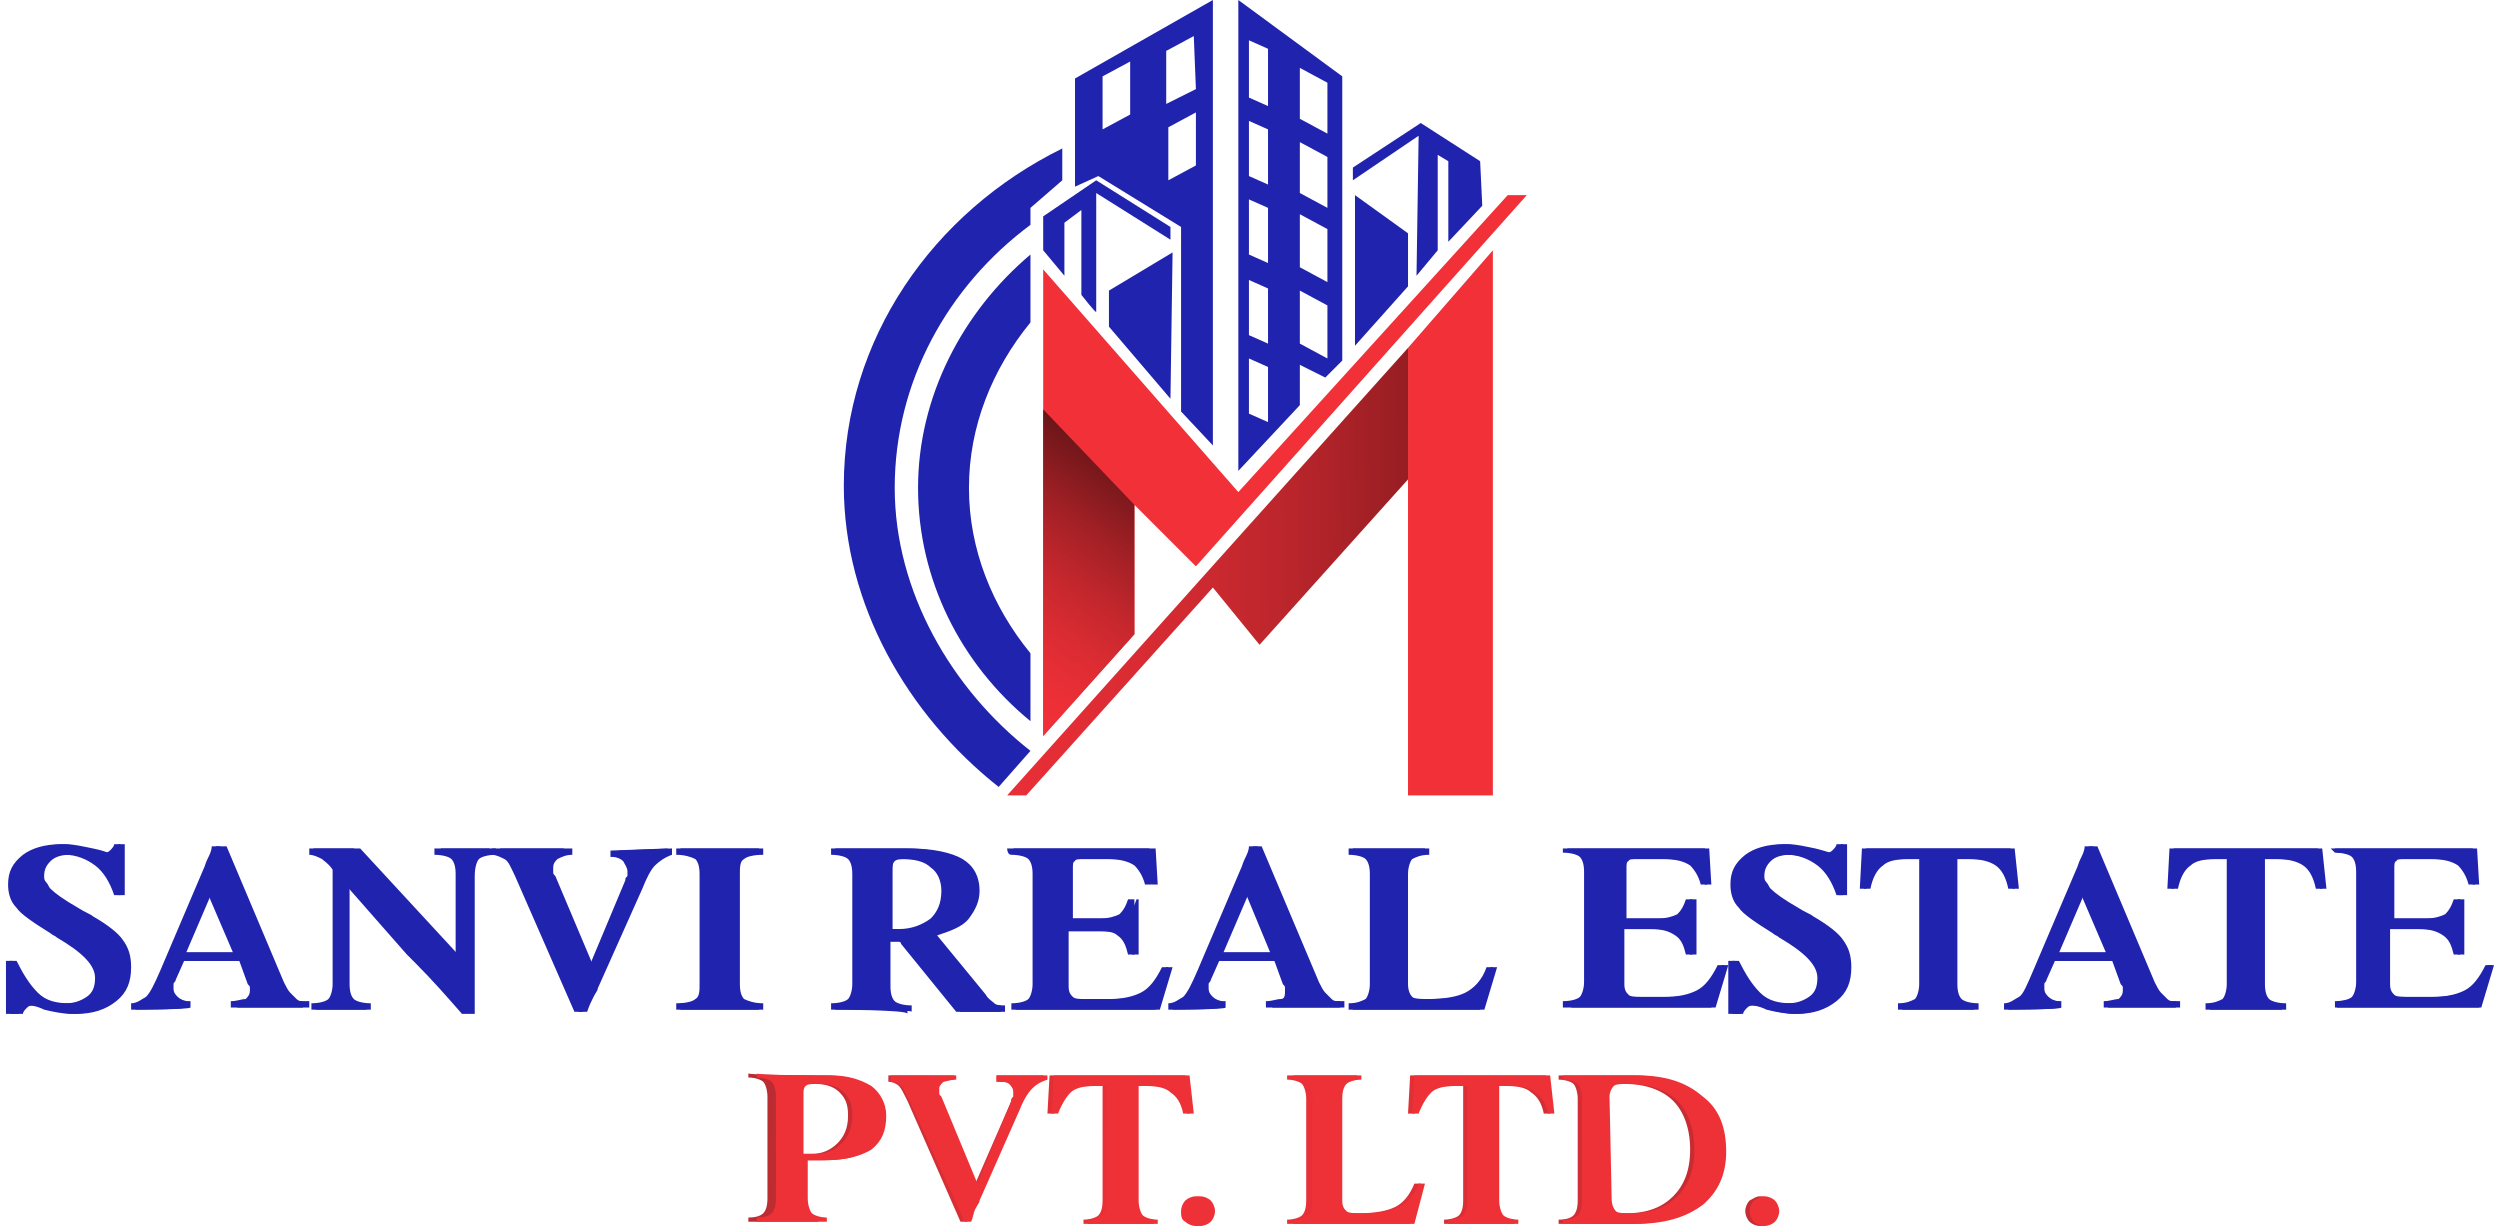 <svg height="1226" viewBox="1.7 1.1 117.3 57.8" width="2500" xmlns="http://www.w3.org/2000/svg" xmlns:xlink="http://www.w3.org/1999/xlink"><linearGradient id="a" gradientUnits="userSpaceOnUse" x1="47.322" x2="55.875" y1="33.476" y2="21.295"><stop offset="0" stop-color="#f13038"/><stop offset=".124" stop-color="#ec2f37"/><stop offset=".277" stop-color="#dd2c33"/><stop offset=".444" stop-color="#c4272d"/><stop offset=".622" stop-color="#a12025"/><stop offset=".808" stop-color="#74171b"/><stop offset=".998" stop-color="#3f0c0e"/><stop offset="1" stop-color="#3e0c0e"/></linearGradient><linearGradient id="b" gradientUnits="userSpaceOnUse" x1="39.347" x2="77.846" y1="28.337" y2="27.77"><stop offset="0" stop-color="#f13038"/><stop offset=".175" stop-color="#ee2f37"/><stop offset=".325" stop-color="#e32d35"/><stop offset=".467" stop-color="#d12a31"/><stop offset=".603" stop-color="#b8252b"/><stop offset=".735" stop-color="#981e23"/><stop offset=".864" stop-color="#70161a"/><stop offset=".989" stop-color="#420d0f"/><stop offset="1" stop-color="#3e0c0e"/></linearGradient><linearGradient id="c"><stop offset="0" stop-color="#b02b30"/><stop offset=".017" stop-color="#b32b30"/><stop offset=".225" stop-color="#d52e35"/><stop offset=".397" stop-color="#e92f37"/><stop offset=".511" stop-color="#f13038"/><stop offset="1" stop-color="#c52c33"/></linearGradient><linearGradient id="d" gradientUnits="userSpaceOnUse" x1="34.484" x2="81.261" xlink:href="#c" y1="54.499" y2="62.689"/><linearGradient id="e" gradientUnits="userSpaceOnUse" x1="34.778" x2="81.58" xlink:href="#c" y1="52.816" y2="61.01"/><linearGradient id="f" gradientUnits="userSpaceOnUse" x1="34.961" x2="81.746" xlink:href="#c" y1="51.804" y2="59.995"/><linearGradient id="g" gradientUnits="userSpaceOnUse" x1="34.545" x2="81.336" xlink:href="#c" y1="54.123" y2="62.315"/><linearGradient id="h" gradientUnits="userSpaceOnUse" x1="35.248" x2="81.999" xlink:href="#c" y1="50.304" y2="58.489"/><linearGradient id="i" gradientUnits="userSpaceOnUse" x1="35.474" x2="82.259" xlink:href="#c" y1="48.917" y2="57.108"/><linearGradient id="j" gradientUnits="userSpaceOnUse" x1="35.642" x2="82.409" xlink:href="#c" y1="48.061" y2="56.249"/><linearGradient id="k" gradientUnits="userSpaceOnUse" x1="35.344" x2="82.135" xlink:href="#c" y1="49.606" y2="57.798"/><g fill="#2023ad"><path d="m50 35.1v-3.2c-1.8-2.2-2.9-4.9-2.9-7.8s1.1-5.6 2.9-7.8v-3.2c-3.2 2.7-5.3 6.7-5.3 11s2 8.3 5.3 11z"/><path d="m48.5 38.2 1.5-1.7c-3.7-2.9-6.4-7.5-6.4-12.4 0-5 2.5-9.5 6.4-12.4v-.8l1.5-1.3v-1.5c-6.1 3-10.3 9-10.3 15.9 0 5.6 3 10.8 7.3 14.2zm19.8-30.7-3.1 2.1v-.6l3.2-2.1 2.8 1.8.1 2.1-1.6 1.7v-3.8l-.5-.3v4.5l-1 1.2z"/><path d="m67.8 12.1v2.5l-2.5 2.8v-7.1zm-11.2 7.8.1-6.9-3 1.8v1.7z"/><path d="m53.1 15.8v-5.6l3.5 2.2v-.6l-3.5-2.2-2.5 1.7v1.6l1 1.2v-2.5l.8-.6v4s.7.9.7.8z"/><path d="m52.1 4.8v5.1l1.1-.5 3.9 2.4v8.7l1.5 1.6v-21zm2.6 1.7-1.3.7v-2.5l1.3-.7zm3.1 2.4-1.3.7v-2.5l1.3-.7zm0-3.6-1.4.7v-2.5l1.3-.7zm2-4.2v22.2l2.9-3.1v-1.9l1.2.6.8-.8v-13.4zm1.4 19.9-.9-.4v-2.6l.9.4zm0-3.7-.9-.4v-2.6l.9.4zm0-3.8-.9-.4v-2.6l.9.4zm0-3.7-.9-.4v-2.6l.9.4zm0-3.7-.9-.4v-2.7l.9.4zm2.8 11.9-1.3-.7v-2.5l1.3.7zm0-3.6-1.3-.7v-2.5l1.3.7zm0-3.5-1.3-.7v-2.4l1.3.7zm0-3.5-1.3-.7v-2.4l1.3.7z"/></g><path d="m71.8 12.9v25.7h-4v-21.1zm.7-2.6-12.7 14-9.2-10.5v22l4.3-4.8v-6.1l2.9 2.9 15.6-17.5z" fill="#f13038"/><path d="m50.6 35.8 4.3-4.8v-6.1l-4.3-4.5z" fill="url(#a)"/><path d="m58.3 28.1-9.4 10.5h.9l8.8-9.8 2.2 2.7 7-7.8v-6.2z" fill="url(#b)"/><path d="m1.7 48.9v-2.5h.3c.3.6.6 1.1 1 1.5s.9.5 1.5.5c.4 0 .7-.1 1-.3s.4-.5.4-.9c0-.6-.6-1.2-1.8-1.9-.1-.1-.2-.1-.3-.2-.8-.5-1.4-.9-1.6-1.2-.3-.3-.4-.7-.4-1.1 0-.6.2-1 .7-1.4.4-.3 1-.5 1.8-.5.4 0 .8.1 1.3.2.4.1.7.2.7.2.1 0 .2 0 .3-.1s.2-.2.2-.3h.3v2.4h-.3c-.2-.6-.5-1.1-.9-1.4s-.9-.5-1.4-.5c-.4 0-.7.1-.9.3s-.3.4-.3.7c0 .1 0 .2.1.3 0 .1.1.2.2.3.2.2.6.5 1.3.9.3.2.6.3.7.4.7.4 1.2.8 1.4 1.1s.4.8.4 1.3c0 .7-.2 1.2-.7 1.6s-1.1.6-1.9.6c-.4 0-.9-.1-1.3-.2-.4-.2-.7-.2-.7-.2-.1 0-.2 0-.3.1s-.2.2-.2.3zm5.9-.2v-.3c.3 0 .5-.2.7-.3.2-.2.4-.6.7-1.3l2-4.7c.1-.2.1-.3.2-.5s.2-.4.2-.6h.4l2.7 6.4c.1.2.2.4.3.5l.3.3c.1.1.2.1.3.1h.3v.3h-3.4v-.3c.3 0 .5-.1.7-.1.1-.1.2-.2.2-.4v-.1c0-.1 0-.1-.1-.2l-.4-1.1h-2.9l-.4.9c0 .1-.1.1-.1.2v.2c0 .2.1.3.2.4s.3.2.5.2h.1v.3c0 .1-2.5.1-2.5.1zm2.4-2.7h2.4l-1.2-2.8zm7.7-3.2v4.7c0 .4.1.6.2.7s.4.2.8.2v.3h-2.6v-.3c.4 0 .7-.1.8-.2s.2-.4.2-.7v-5.4c-.2-.3-.4-.4-.5-.5-.2-.1-.4-.2-.6-.2v-.3h2.1l4.8 5.2v-4c0-.4-.1-.6-.2-.7s-.4-.2-.8-.2v-.3h2.6v.3c-.4 0-.7.1-.8.2s-.2.4-.2.8v6.5h-.3c-.7-.8-1.4-1.6-2.2-2.4l-.4-.4zm15.2-1.7v.3c-.3.1-.6.3-.8.5s-.4.6-.6 1.1l-2.1 4.7c0 .1-.1.2-.2.4s-.2.4-.3.7h-.4l-2.8-6.4c-.2-.4-.3-.7-.5-.8s-.4-.2-.6-.2v-.3h3.4v.3c-.3 0-.5.1-.7.2-.1.1-.2.2-.2.4v.2c0 .1 0 .1.1.2l1.9 4.5 1.8-4.3c0-.1 0-.1.1-.2v-.2c0-.2-.1-.3-.2-.5-.1-.1-.3-.2-.5-.2h-.1v-.3zm4.3 0v.3c-.5 0-.8.1-.9.2-.2.1-.2.4-.2.7v5.2c0 .4.1.6.2.7.2.1.5.2.9.2v.3h-3.9v-.3c.5 0 .8-.1.9-.2.2-.1.2-.4.2-.7v-5.2c0-.4-.1-.6-.2-.7-.2-.1-.5-.2-.9-.2v-.3zm3.4 7.6v-.3c.4 0 .7-.1.8-.2s.2-.4.2-.7v-5.2c0-.4-.1-.6-.2-.7s-.4-.2-.8-.2v-.3h3.5c1.1 0 2 .2 2.5.5.6.3.8.8.8 1.5 0 .5-.2.9-.5 1.3-.3.3-.9.6-1.5.8l2.3 2.8c.1.2.3.3.4.4s.3.1.5.1v.3h-2.1l-2.6-3.2c0-.1-.1-.1-.1-.1h-.6v2.2c0 .4.1.6.2.7s.4.2.8.2v.3c.1-.2-3.6-.2-3.6-.2zm2.6-3.8h.6c.6 0 1.1-.2 1.5-.5.3-.3.5-.7.5-1.3 0-.5-.2-.9-.5-1.1-.3-.3-.8-.4-1.4-.4-.3 0-.5 0-.6.1s-.1.2-.1.5zm5.7-3.8h6.7l.1 1.7h-.3c-.1-.4-.3-.7-.5-.9-.3-.2-.7-.3-1.3-.3h-1.5c-.2 0-.4 0-.4.1-.1 0-.1.2-.1.3v2.4h1.7c.4 0 .7-.1.9-.2.2-.2.3-.4.4-.7h.3v2.6h-.3c-.1-.4-.2-.7-.5-.9-.2-.2-.6-.2-1.1-.2h-1.4v2.6c0 .3.1.4.2.5s.3.1.7.1h1.2c.6 0 1.1-.1 1.5-.3s.7-.6 1-1.2h.3l-.6 2h-6.8v-.3c.4 0 .7-.1.8-.2s.2-.4.2-.7v-5.2c0-.4-.1-.6-.2-.7s-.4-.2-.8-.2c-.2 0-.2-.3-.2-.3zm7.6 7.6v-.3c.3 0 .5-.2.7-.3.2-.2.4-.6.7-1.3l2-4.7c.1-.2.1-.3.2-.5s.2-.4.2-.6h.4l2.7 6.4c.1.2.2.4.3.5l.3.3c.1.1.2.1.3.1h.3v.3h-3.5v-.3c.3 0 .5-.1.7-.1s.2-.2.2-.4v-.1c0-.1 0-.1-.1-.2l-.4-1.1h-2.9l-.4.9c0 .1-.1.1-.1.2v.2c0 .2.1.3.2.4s.3.2.5.2h.1v.3c.1.1-2.4.1-2.4.1zm2.4-2.7h2.4l-1.2-2.9zm6.1-4.9h3.6v.3c-.4 0-.6.1-.8.2s-.2.4-.2.7v5.2c0 .3.1.5.2.6s.4.1.9.1c.8 0 1.4-.1 1.8-.3s.8-.6 1-1.2h.3l-.6 2h-6.2v-.3c.4 0 .6-.1.8-.2.1-.1.2-.4.2-.7v-5.2c0-.4-.1-.6-.2-.7s-.4-.2-.8-.2zm10.1 0h6.7l.1 1.7h-.3c-.1-.4-.3-.7-.5-.9-.3-.2-.7-.3-1.3-.3h-1.4c-.2 0-.4 0-.4.1-.1 0-.1.2-.1.3v2.4h1.7c.4 0 .7-.1.9-.2.2-.2.3-.4.4-.7h.3v2.6h-.3c-.1-.4-.2-.7-.5-.9s-.6-.3-1.2-.3h-1.4v2.6c0 .3.1.4.2.5s.3.1.7.1h1.2c.6 0 1.1-.1 1.5-.3s.7-.6 1-1.2h.3l-.6 2h-7v-.3c.4 0 .7-.1.8-.2s.2-.4.2-.7v-5.2c0-.4-.1-.6-.2-.7s-.4-.2-.8-.2zm7.8 7.8v-2.5h.3c.3.6.6 1.1 1 1.5s.9.5 1.5.5c.4 0 .7-.1 1-.3s.4-.5.4-.9c0-.6-.6-1.2-1.8-1.9-.1-.1-.2-.1-.3-.2-.8-.5-1.4-.9-1.6-1.2-.3-.3-.4-.7-.4-1.1 0-.6.2-1 .7-1.4.4-.3 1-.5 1.8-.5.4 0 .8.1 1.3.2.4.1.7.2.7.2.1 0 .2 0 .3-.1s.2-.2.2-.3h.3v2.4h-.3c-.2-.6-.5-1.1-.9-1.4s-.9-.5-1.4-.5c-.4 0-.7.1-.9.3s-.3.4-.3.7c0 .1 0 .2.1.3 0 .1.1.2.2.3.2.2.6.5 1.3.9.3.2.6.3.7.4.7.4 1.2.8 1.4 1.1s.4.8.4 1.3c0 .7-.2 1.2-.7 1.6s-1.1.6-1.9.6c-.4 0-.9-.1-1.3-.2-.4-.2-.7-.2-.7-.2-.1 0-.2 0-.3.1s-.2.2-.2.3zm6.3-7.8h7l.2 1.9h-.3c-.1-.5-.3-.9-.6-1.1s-.7-.3-1.3-.3h-.7v5.9c0 .4.1.6.2.7s.4.2.8.2v.3h-3.6v-.3c.4 0 .6-.1.8-.2.1-.1.2-.4.2-.7v-5.9h-.7c-.6 0-1 .1-1.2.3-.3.2-.5.6-.6 1.1h-.3zm6.7 7.6v-.3c.3 0 .5-.2.7-.3s.4-.6.7-1.3l2-4.7c.1-.2.1-.3.2-.5s.2-.4.2-.6h.4l2.7 6.4c.1.2.2.4.3.5l.3.3c.1.1.2.1.3.1h.3v.3h-3.4v-.3c.3 0 .5-.1.7-.1.1-.1.2-.2.2-.4v-.1c0-.1 0-.1-.1-.2l-.4-1.1h-2.9l-.3.9c0 .1-.1.1-.1.2v.2c0 .2.1.3.2.4s.3.2.5.2h.1v.3c-.1.1-2.6.1-2.6.1zm2.4-2.7h2.4l-1.2-2.8zm5.4-4.9h7l.2 1.9h-.3c-.1-.5-.3-.9-.6-1.1s-.7-.3-1.3-.3h-.7v5.9c0 .4.1.6.2.7s.4.2.8.2v.3h-3.6v-.3c.4 0 .6-.1.8-.2.1-.1.2-.4.2-.7v-5.9h-.7c-.6 0-1 .1-1.2.3-.3.2-.5.6-.6 1.1h-.3zm7.6 0h6.7l.1 1.7h-.3c-.1-.4-.3-.7-.5-.9-.3-.2-.7-.3-1.3-.3h-1.4c-.2 0-.4 0-.4.1-.1 0-.1.2-.1.3v2.4h1.7c.4 0 .7-.1.9-.2.2-.2.3-.4.4-.7h.3v2.6h-.3c-.1-.4-.2-.7-.5-.9s-.6-.3-1.2-.3h-1.4v2.6c0 .3.1.4.2.5s.3.1.7.1h1.2c.6 0 1.1-.1 1.5-.3s.7-.6 1-1.2h.3l-.6 2h-6.8v-.3c.4 0 .7-.1.8-.2s.2-.4.2-.7v-5.2c0-.4-.1-.6-.2-.7s-.4-.2-.8-.2z" fill="#2023ad"/><path d="m40.4 51.8c.8 0 1.4.2 1.9.5.4.3.7.8.7 1.4 0 .7-.2 1.2-.7 1.6s-1.2.5-2.2.5h-1v1.8c0 .3.1.6.2.7s.4.2.7.2v.2h-3.3v-.2c.4 0 .6-.1.7-.2s.2-.3.2-.7v-4.8c0-.3-.1-.6-.2-.7s-.4-.2-.7-.2v-.2c0 .1 3.7.1 3.7.1zm-1.3 3.7h.6c.5 0 .9-.2 1.2-.5s.5-.7.5-1.3c0-.5-.1-.8-.4-1.1s-.7-.4-1.2-.4c-.3 0-.5 0-.6.1s-.1.3-.1.5z" fill="url(#d)"/><path d="m50.6 51.8v.2c-.3.1-.5.2-.7.4s-.4.5-.6 1l-1.9 4.3c0 .1-.1.2-.2.4s-.1.4-.2.6h-.3l-2.5-5.7c-.2-.4-.3-.6-.4-.7s-.3-.2-.5-.2v-.3h3.1v.2c-.3 0-.5.1-.6.1-.1.1-.2.2-.2.3v.2c0 .1 0 .1.1.2l1.7 4.1 1.7-3.9c0-.1 0-.1.1-.2v-.2c0-.2-.1-.3-.2-.4s-.3-.1-.5-.1h-.1v-.3z" fill="url(#e)"/><path d="m50.9 51.8h6.4l.2 1.8h-.3c-.1-.5-.3-.8-.6-1-.2-.2-.6-.3-1.1-.3h-.6v5.4c0 .3.1.6.2.7s.4.2.7.2v.2h-3.3v-.2c.3 0 .6-.1.7-.2s.2-.3.2-.7v-5.4h-.6c-.5 0-.9.1-1.1.3s-.4.5-.6 1h-.3z" fill="url(#f)"/><path d="m57.8 57.5c.2 0 .4.1.5.2s.2.3.2.5-.1.4-.2.5-.3.2-.5.2-.4-.1-.5-.2c-.2-.1-.2-.3-.2-.5s.1-.4.2-.5.3-.2.5-.2z" fill="url(#g)"/><path d="m62.1 51.8h3.3v.2c-.3 0-.6.1-.7.2s-.2.3-.2.7v4.8c0 .3.1.4.2.5s.4.1.8.1c.7 0 1.3-.1 1.7-.3s.7-.6.9-1.1h.3l-.5 1.9h-5.8v-.2c.3 0 .6-.1.7-.2s.2-.3.2-.7v-4.8c0-.3-.1-.6-.2-.7s-.4-.2-.7-.2z" fill="url(#h)"/><path d="m67.9 51.8h6.4l.2 1.8h-.3c-.1-.5-.3-.8-.6-1-.2-.2-.6-.3-1.1-.3h-.6v5.4c0 .3.1.6.2.7s.4.2.7.2v.2h-3.3v-.2c.3 0 .6-.1.7-.2s.2-.3.2-.7v-5.4h-.6c-.5 0-.9.1-1.1.3s-.4.5-.6 1h-.3z" fill="url(#i)"/><path d="m78.4 51.8c1.3 0 2.3.3 3.1 1 .8.6 1.1 1.5 1.1 2.6s-.4 1.9-1.1 2.5c-.8.6-1.8.9-3.2.9h-3.4v-.2c.4 0 .6-.1.7-.2s.2-.3.2-.7v-4.8c0-.3-.1-.6-.2-.7s-.4-.2-.7-.2v-.2zm-1.2 5.8c0 .3.1.5.2.6s.4.1.7.1c1 0 1.7-.3 2.2-.8s.8-1.2.8-2.2-.3-1.8-.8-2.3-1.3-.8-2.3-.8c-.3 0-.6 0-.7.1s-.2.3-.2.5z" fill="url(#j)"/><path d="m84.4 57.5c.2 0 .4.1.5.2s.2.3.2.5-.1.4-.2.5-.3.2-.5.2-.4-.1-.5-.2-.2-.3-.2-.5.1-.4.2-.5c.2-.1.3-.2.5-.2z" fill="url(#k)"/><path d="m1.9 48.9v-2.5h.3c.3.6.6 1.1 1 1.5s.9.5 1.5.5c.4 0 .7-.1 1-.3s.4-.5.4-.9c0-.6-.6-1.2-1.8-1.9-.1-.1-.2-.1-.3-.2-.8-.5-1.4-.9-1.6-1.2-.3-.3-.4-.7-.4-1.1 0-.6.2-1 .7-1.4.4-.3 1-.5 1.8-.5.4 0 .8.1 1.3.2s.7.2.7.2c.1 0 .2 0 .3-.1s.2-.2.2-.3h.3v2.4h-.3c-.2-.6-.5-1.1-.9-1.4s-.9-.5-1.4-.5c-.4 0-.7.1-.9.3s-.3.4-.3.7c0 .1 0 .2.1.3s.1.2.2.3c.2.2.6.5 1.3.9.3.2.6.3.7.4.7.4 1.2.8 1.4 1.1.3.4.4.8.4 1.3 0 .7-.2 1.2-.7 1.6s-1.1.6-1.9.6c-.4 0-.9-.1-1.3-.2-.4-.2-.7-.2-.7-.2-.1 0-.2 0-.3.1s-.2.2-.2.3zm5.9-.2v-.3c.3 0 .5-.2.7-.3.2-.2.4-.6.7-1.3l2-4.7c.1-.2.1-.3.2-.5s.2-.4.2-.6h.5l2.7 6.4c.1.2.2.4.3.5l.3.3c.1.1.2.1.3.1h.3v.3h-3.4v-.3c.3 0 .5-.1.7-.1.1-.1.2-.2.2-.4v-.1c0-.1 0-.1-.1-.2l-.4-1.1h-2.9l-.4.9c0 .1-.1.1-.1.2v.2c0 .2.1.3.2.4s.3.2.5.2h.1v.3c-.1.1-2.6.1-2.6.1zm2.4-2.7h2.4l-1.2-2.8zm7.7-3.2v4.7c0 .4.1.6.2.7s.4.2.8.2v.3h-2.6v-.3c.4 0 .7-.1.8-.2s.2-.4.2-.7v-5.4c-.2-.3-.4-.4-.5-.5-.2-.1-.4-.2-.6-.2v-.3h2.2l4.8 5.2v-4c0-.4-.1-.6-.2-.7s-.4-.2-.8-.2v-.3h2.6v.3c-.4 0-.7.1-.8.2s-.2.4-.2.8v6.5h-.3c-.7-.8-1.4-1.6-2.2-2.4l-.4-.4zm15.2-1.7v.3c-.3.1-.6.3-.8.5s-.4.6-.6 1.1l-2.1 4.7c0 .1-.1.2-.2.4s-.2.4-.3.7h-.4l-2.6-6.4c-.2-.4-.3-.7-.5-.8s-.4-.2-.6-.2v-.3h3.4v.3c-.3 0-.5.1-.7.2-.1.1-.2.2-.2.4v.2c0 .1 0 .1.1.2l1.9 4.5 1.8-4.3c0-.1 0-.1.1-.2v-.2c0-.2-.1-.3-.2-.5-.1-.1-.3-.2-.5-.2h-.1v-.3zm4.3 0v.3c-.5 0-.8.1-.9.2-.2.1-.2.4-.2.7v5.2c0 .4.1.6.2.7.2.1.5.2.9.2v.3h-3.9v-.3c.5 0 .8-.1.9-.2.2-.1.2-.4.2-.7v-5.2c0-.4-.1-.6-.2-.7-.2-.1-.5-.2-.9-.2v-.3zm3.4 7.6v-.3c.4 0 .7-.1.8-.2s.2-.4.2-.7v-5.2c0-.4-.1-.6-.2-.7s-.4-.2-.8-.2v-.3h3.5c1.1 0 2 .2 2.5.5s.8.8.8 1.5c0 .5-.2.9-.5 1.3s-.9.6-1.5.8l2.3 2.8c.1.2.3.3.4.4s.3.1.5.1v.3h-2.1l-2.6-3.3c0-.1-.1-.1-.1-.1h-.6v2.2c0 .4.1.6.2.7s.4.2.8.2v.3c.1-.1-3.6-.1-3.6-.1zm2.7-3.8h.6c.6 0 1.1-.2 1.5-.5.3-.3.5-.7.5-1.3 0-.5-.2-.9-.5-1.1-.3-.3-.8-.4-1.4-.4-.3 0-.5 0-.6.1s-.1.2-.1.5zm5.7-3.8h6.7l.1 1.7h-.3c-.1-.4-.3-.7-.5-.9-.3-.2-.7-.3-1.3-.3h-1.4c-.2 0-.4 0-.4.1-.1 0-.1.2-.1.3v2.4h1.7c.4 0 .7-.1.9-.2.2-.2.3-.4.4-.7h.1v2.6h-.3c-.1-.4-.2-.7-.5-.9-.2-.2-.6-.2-1.1-.2h-1.4v2.6c0 .3.1.4.2.5s.3.1.7.1h1.2c.6 0 1.1-.1 1.5-.3s.7-.6 1-1.2h.3l-.6 2h-6.8v-.3c.4 0 .7-.1.8-.2s.2-.4.2-.7v-5.2c0-.4-.1-.6-.2-.7s-.4-.2-.8-.2c-.1 0-.1-.3-.1-.3zm7.5 7.6v-.3c.3 0 .5-.2.7-.3.2-.2.4-.6.7-1.3l2-4.7c.1-.2.1-.3.2-.5s.2-.4.2-.6h.4l2.7 6.4c.1.2.2.4.3.5l.3.3c.1.1.2.1.3.1h.3v.3h-3.4v-.3c.3 0 .5-.1.7-.1s.2-.2.2-.4v-.1c0-.1 0-.1-.1-.2l-.4-1.1h-2.9l-.4.9c0 .1-.1.1-.1.2v.2c0 .2.1.3.2.4s.3.2.5.2h.1v.3c0 .1-2.5.1-2.5.1zm2.4-2.7h2.4l-1.2-2.8zm6.1-4.9h3.6v.3c-.4 0-.6.1-.8.2-.1.1-.2.4-.2.7v5.2c0 .3.1.5.2.6s.4.1.9.1c.8 0 1.4-.1 1.8-.3s.8-.6 1-1.2h.3l-.6 2h-6.2v-.3c.4 0 .6-.1.8-.2.1-.1.2-.4.2-.7v-5.2c0-.4-.1-.6-.2-.7s-.4-.2-.8-.2zm10.1 0h6.7l.1 1.7h-.3c-.1-.4-.3-.7-.5-.9-.3-.2-.7-.3-1.3-.3h-1.4c-.2 0-.4 0-.4.1-.1 0-.1.2-.1.3v2.4h1.7c.4 0 .7-.1.9-.2.2-.2.3-.4.4-.7h.3v2.6h-.3c-.1-.4-.2-.7-.5-.9s-.6-.3-1.2-.3h-1.4v2.6c0 .3.1.4.2.5s.3.1.7.1h1.2c.6 0 1.1-.1 1.5-.3s.7-.6 1-1.2h.3l-.6 2h-6.8v-.3c.4 0 .7-.1.8-.2s.2-.4.2-.7v-5.2c0-.4-.1-.6-.2-.7s-.4-.2-.8-.2zm7.8 7.8v-2.5h.3c.3.6.6 1.1 1 1.5s.9.5 1.5.5c.4 0 .7-.1 1-.3s.4-.5.4-.9c0-.6-.6-1.2-1.8-1.9-.1-.1-.2-.1-.3-.2-.8-.5-1.4-.9-1.6-1.2-.3-.3-.4-.7-.4-1.1 0-.6.2-1 .7-1.4.4-.3 1-.5 1.8-.5.4 0 .8.1 1.3.2.4.1.7.2.7.2.1 0 .2 0 .3-.1s.2-.2.2-.3h.3v2.4h-.4c-.2-.6-.5-1.1-.9-1.4s-.9-.5-1.4-.5c-.4 0-.7.1-.9.3s-.3.4-.3.7c0 .1 0 .2.1.3s.1.2.2.3c.2.2.6.5 1.3.9.3.2.6.3.7.4.7.4 1.2.8 1.4 1.1.3.4.4.8.4 1.3 0 .7-.2 1.2-.7 1.6s-1.1.6-1.9.6c-.4 0-.9-.1-1.3-.2-.4-.2-.7-.2-.7-.2-.1 0-.2 0-.3.1s-.2.2-.2.3zm6.3-7.8h7l.2 1.9h-.3c-.1-.5-.3-.9-.6-1.1s-.7-.3-1.3-.3h-.7v5.9c0 .4.1.6.2.7s.4.2.8.2v.3h-3.6v-.3c.4 0 .6-.1.8-.2.1-.1.2-.4.2-.7v-5.9h-.7c-.6 0-1 .1-1.2.3-.3.2-.5.6-.6 1.1h-.3zm6.7 7.6v-.3c.3 0 .5-.2.7-.3.2-.2.4-.6.7-1.3l2-4.7c.1-.2.1-.3.2-.5s.2-.4.2-.6h.4l2.7 6.4c.1.2.2.4.3.5l.3.3c.1.1.2.1.3.1h.3v.3h-3.4v-.3c.3 0 .5-.1.7-.1.1-.1.2-.2.2-.4v-.1c0-.1 0-.1-.1-.2l-.4-1.1h-2.9l-.4.9c0 .1-.1.1-.1.2v.2c0 .2.1.3.2.4s.3.2.5.2h.1v.3c0 .1-2.5.1-2.5.1zm2.4-2.7h2.4l-1.2-2.8zm5.4-4.9h7l.2 1.9h-.3c-.1-.5-.3-.9-.6-1.1s-.7-.3-1.3-.3h-.7v5.9c0 .4.1.6.2.7s.4.2.8.2v.3h-3.6v-.3c.4 0 .6-.1.8-.2.1-.1.2-.4.2-.7v-5.9h-.7c-.6 0-1 .1-1.2.3-.3.2-.5.6-.6 1.1h-.3zm7.6 0h6.7l.1 1.7h-.3c-.1-.4-.3-.7-.5-.9-.3-.2-.7-.3-1.3-.3h-1.4c-.2 0-.4 0-.4.1-.1 0-.1.2-.1.3v2.4h1.7c.4 0 .7-.1.9-.2.2-.2.3-.4.4-.7h.3v2.6h-.3c-.1-.4-.2-.7-.5-.9s-.6-.3-1.2-.3h-1.5v2.6c0 .3.1.4.2.5s.3.1.7.1h1.2c.6 0 1.1-.1 1.5-.3s.7-.6 1-1.2h.3l-.6 2h-6.8v-.3c.4 0 .7-.1.8-.2s.2-.4.2-.7v-5.2c0-.4-.1-.6-.2-.7s-.4-.2-.8-.2z" fill="#2023ad"/><path d="m40.6 51.8c.8 0 1.4.2 1.9.5.4.3.7.8.7 1.4 0 .7-.2 1.2-.7 1.6-.5.3-1.2.5-2.2.5h-.8v1.8c0 .3.1.6.2.7s.4.2.7.2v.2h-3.3v-.2c.4 0 .6-.1.7-.2s.2-.3.2-.7v-4.8c0-.3-.1-.6-.2-.7s-.4-.2-.7-.2v-.2c-.2.1 3.5.1 3.5.1zm-1.3 3.7h.6c.5 0 .9-.2 1.2-.5s.5-.7.5-1.3c0-.5-.1-.8-.4-1.1s-.7-.4-1.2-.4c-.3 0-.5 0-.6.1s-.1.2-.1.4zm11.5-3.7v.2c-.3.1-.5.2-.7.4s-.4.5-.6 1l-1.9 4.3c0 .1-.1.2-.2.4s-.1.4-.2.6h-.3l-2.6-5.7c-.2-.4-.3-.6-.4-.7s-.3-.2-.5-.2v-.3h3.1v.2c-.3 0-.5.1-.6.1-.1.1-.2.2-.2.3v.2c0 .1 0 .1.1.2l1.7 4.1 1.6-3.9c0-.1 0-.1.1-.2v-.2c0-.2-.1-.3-.2-.4s-.3-.1-.5-.1h-.1v-.3zm.3 0h6.4l.2 1.8h-.3c-.1-.5-.3-.8-.6-1-.2-.2-.6-.3-1.1-.3h-.6v5.4c0 .3.1.6.2.7s.4.2.7.2v.2h-3.3v-.2c.3 0 .6-.1.7-.2s.2-.3.2-.7v-5.4h-.6c-.5 0-.9.1-1.1.3s-.4.5-.6 1h-.3zm6.9 5.7c.2 0 .4.1.5.2s.2.3.2.5-.1.4-.2.5-.3.2-.5.2-.4-.1-.5-.2-.2-.3-.2-.5.1-.4.2-.5.3-.2.5-.2zm4.3-5.7h3.3v.2c-.3 0-.6.1-.7.2s-.2.3-.2.7v4.8c0 .3.1.4.2.5s.4.1.8.1c.7 0 1.3-.1 1.7-.3s.7-.6.9-1.1h.3l-.5 1.9h-5.7v-.2c.3 0 .6-.1.7-.2s.2-.3.2-.7v-4.8c0-.3-.1-.6-.2-.7s-.4-.2-.7-.2v-.2zm5.8 0h6.4l.2 1.8h-.3c-.1-.5-.3-.8-.6-1-.2-.2-.6-.3-1.1-.3h-.6v5.4c0 .3.1.6.2.7s.4.2.7.2v.2h-3.3v-.2c.3 0 .6-.1.7-.2s.2-.3.2-.7v-5.4h-.6c-.5 0-.9.1-1.1.3s-.4.5-.6 1h-.3zm10.5 0c1.3 0 2.3.3 3.1 1 .8.6 1.1 1.5 1.1 2.6s-.4 1.9-1.1 2.5c-.8.6-1.8.9-3.2.9h-3.4v-.2c.4 0 .6-.1.7-.2s.2-.3.2-.7v-4.8c0-.3-.1-.6-.2-.7s-.4-.2-.7-.2v-.2zm-1.2 5.8c0 .3.1.5.2.6s.4.1.7.1c1 0 1.7-.3 2.2-.8s.8-1.2.8-2.2-.3-1.8-.8-2.3-1.3-.8-2.3-.8c-.3 0-.6 0-.7.1s-.2.3-.2.5zm7.2-.1c.2 0 .4.1.5.2s.2.3.2.5-.1.4-.2.5-.3.2-.5.2-.4-.1-.5-.2-.2-.3-.2-.5.1-.4.2-.5c.2-.1.3-.2.5-.2z" fill="#ee3037"/></svg>